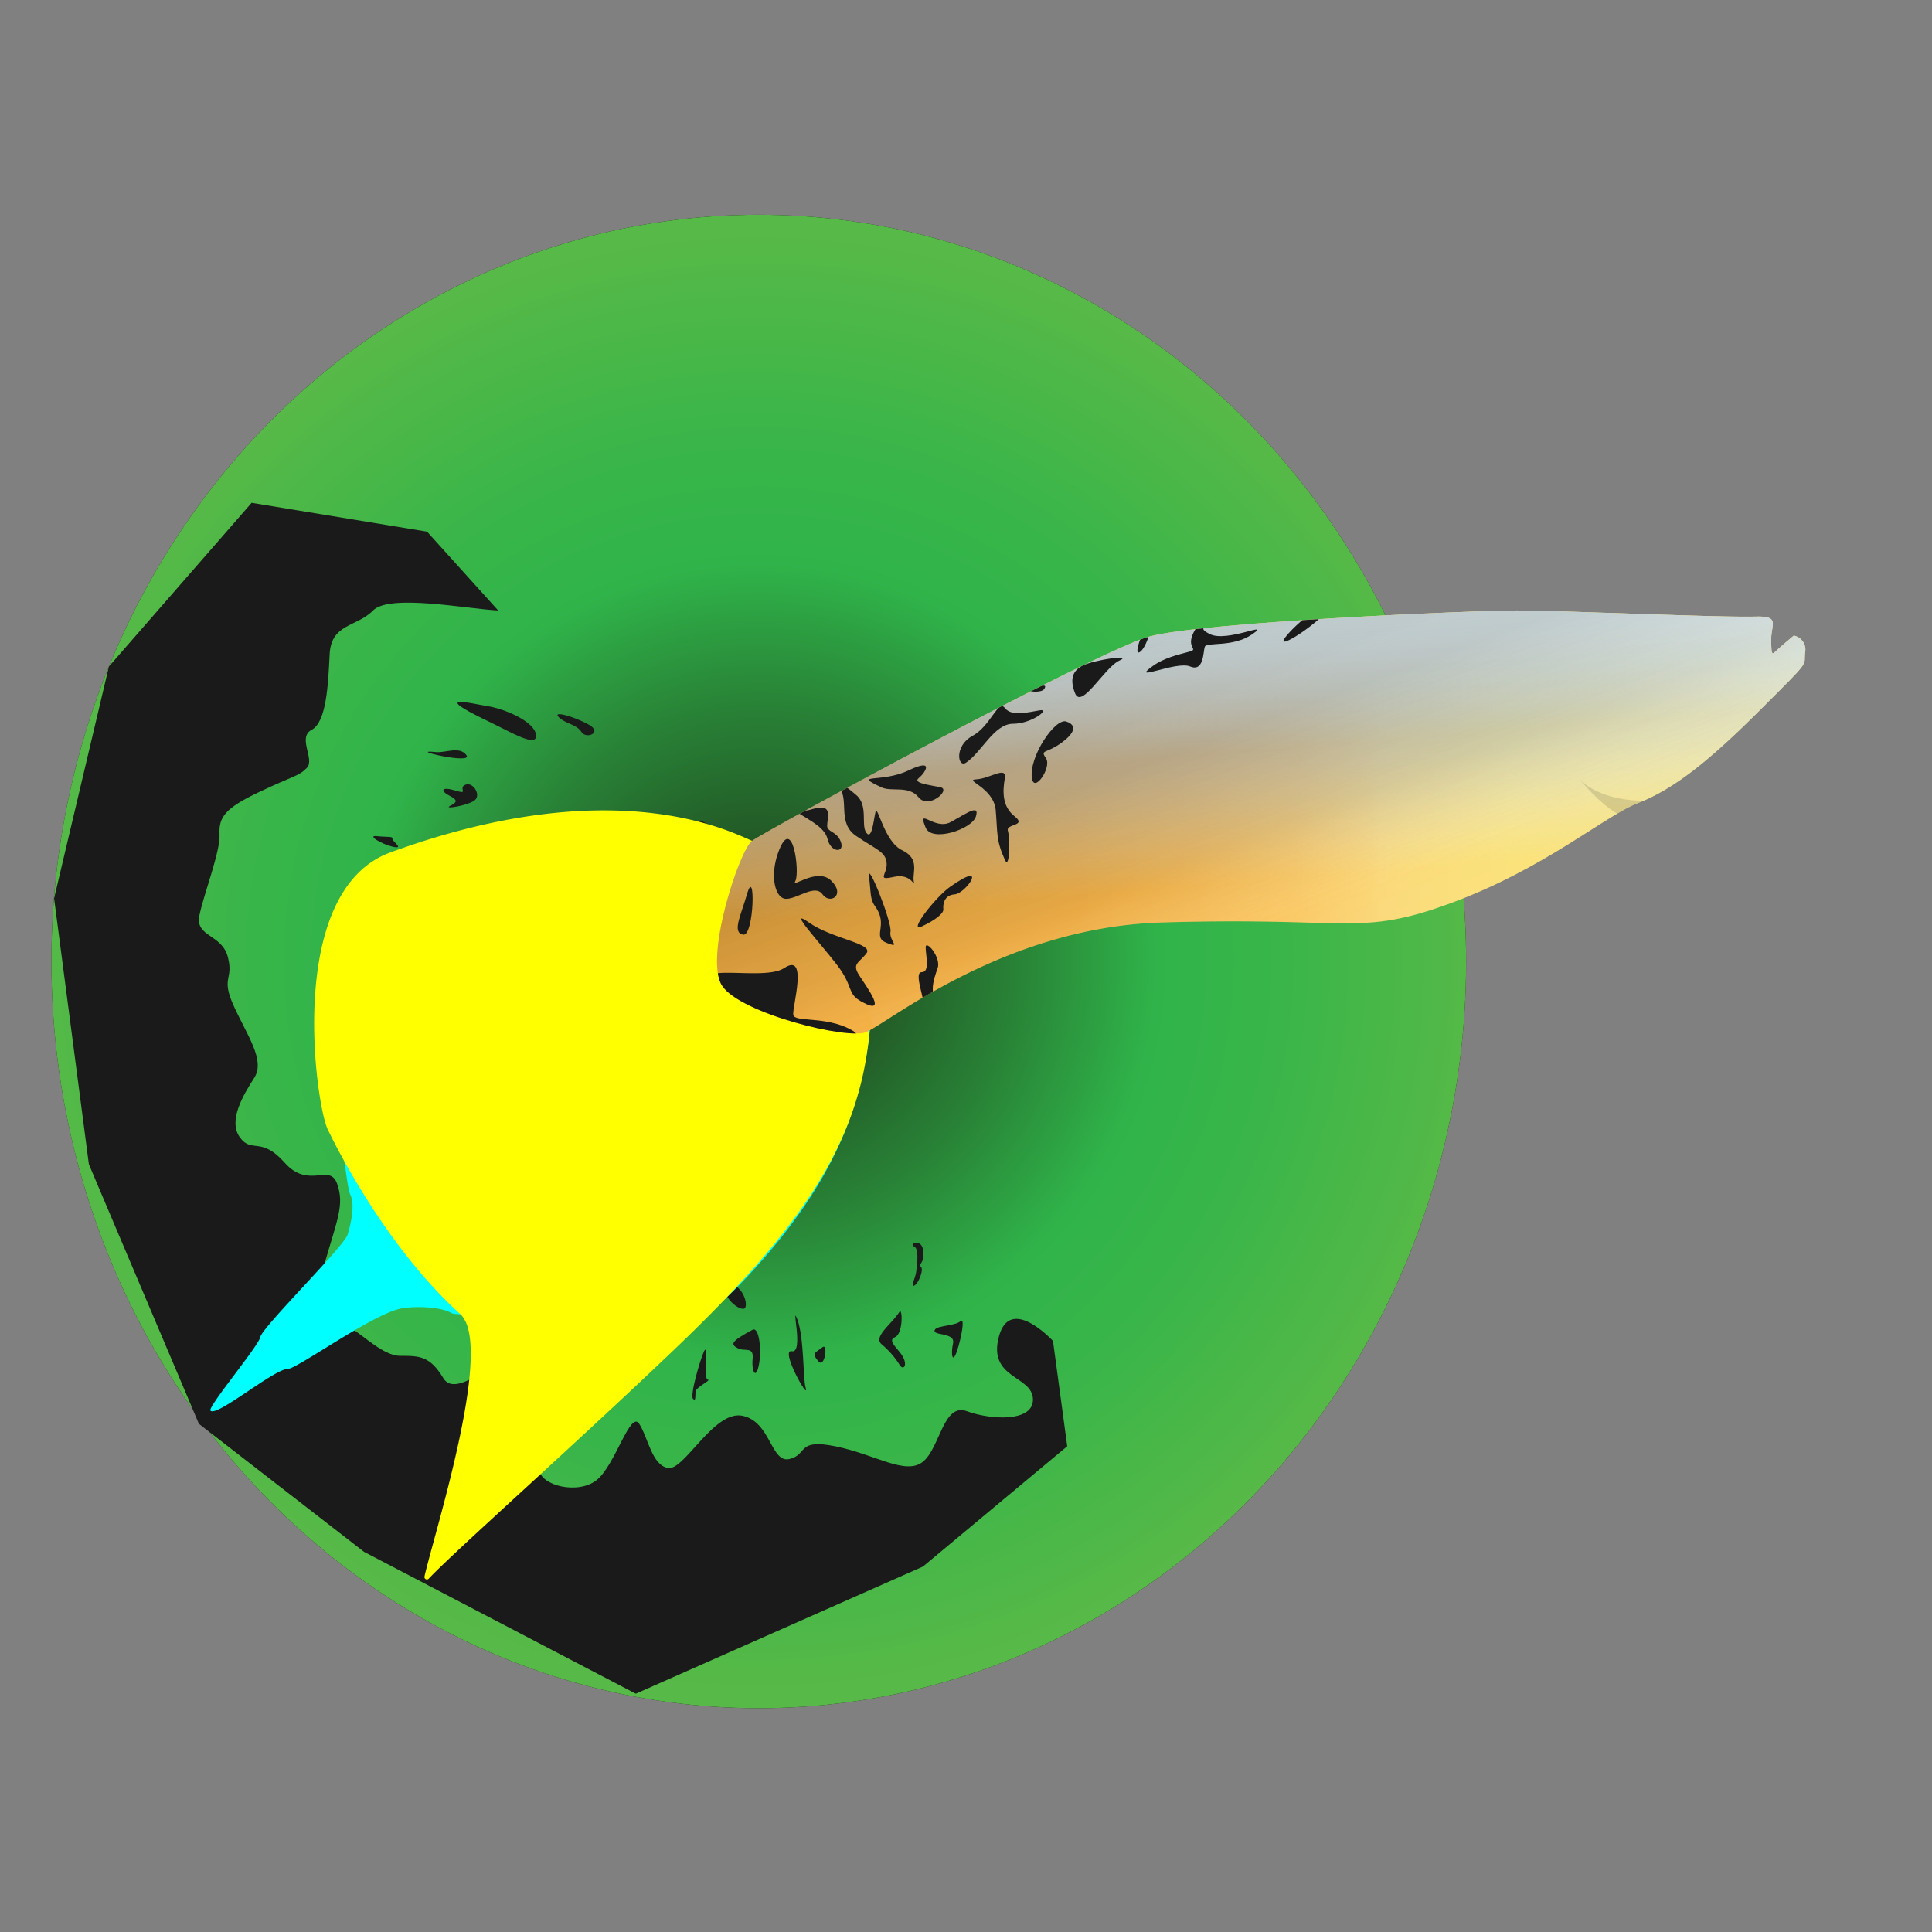 <svg xmlns="http://www.w3.org/2000/svg" xmlns:xlink="http://www.w3.org/1999/xlink" viewBox="0 0 500 500">
  <rect x="0" y="0" width="500" height="500" fill="#808080" stroke="none"/>
  <defs>
    <style>
      .cls-1 {
        fill: none;
      }

      .cls-2 {
        isolation: isolate;
      }

      .cls-3 {
        fill: url(#RadRed);
      }

      .cls-4 {
        fill: url(#RadSimpleGreen);
      }

      .cls-5 {
        fill: #1a1a1a;
      }

      .cls-6 {
        fill: aqua;
      }

      .cls-7 {
        fill: #ff0;
      }

      .cls-8 {
        clip-path: url(#clip-path);
      }

      .cls-9 {
        fill: url(#LinLemon);
      }

      .cls-10 {
        fill: url(#linear-gradient);
      }

      .cls-11 {
        mix-blend-mode: screen;
        fill: url(#linear-gradient-2);
      }

      .cls-11, .cls-13 {
        opacity: 0.15;
      }

      .cls-12 {
        opacity: 0.25;
        fill: url(#linear-gradient-3);
      }

      .cls-13 {
        fill: #333;
      }
    </style>
    <radialGradient id="RadRed" cx="196.37" cy="248.83" r="188.23" gradientUnits="userSpaceOnUse">
      <stop offset="0.02" stop-color="#333"/>
      <stop offset="0.1" stop-color="#453132"/>
      <stop offset="0.24" stop-color="#732b2e"/>
      <stop offset="0.43" stop-color="#be2228"/>
      <stop offset="0.55" stop-color="#ed1c24"/>
      <stop offset="0.6" stop-color="#e51c24"/>
      <stop offset="0.66" stop-color="#cf1c23"/>
      <stop offset="0.75" stop-color="#aa1b21"/>
      <stop offset="0.85" stop-color="#781b1e"/>
      <stop offset="0.95" stop-color="#381a1b"/>
      <stop offset="1" stop-color="#1a1a1a"/>
    </radialGradient>
    <radialGradient id="RadSimpleGreen" cx="196.37" cy="248.83" r="188.23" gradientUnits="userSpaceOnUse">
      <stop offset="0.02" stop-color="#1e3f1c"/>
      <stop offset="0.13" stop-color="#215123"/>
      <stop offset="0.34" stop-color="#287f35"/>
      <stop offset="0.55" stop-color="#30b44a"/>
      <stop offset="0.7" stop-color="#38b549"/>
      <stop offset="0.92" stop-color="#4eb848"/>
      <stop offset="1" stop-color="#57b947"/>
    </radialGradient>
    <clipPath id="clip-path">
      <path id="bodyShape" class="cls-1" d="M224.24,267.08c6.21-2.82,35.94-27.06,76.11-28.33,49.46-1.56,51.16,3.8,75.27-5.08s39.55-22.41,48.2-25.79c9.72-3.8,18.89-11.34,32-24.44s10.92-10.79,11.34-14.59a3.7,3.7,0,0,0-2.93-4.36s-4,3.35-4.84,4.2-1,.48-1-3.33,2.38-6-4.12-5.79c-9.94.25-50.29-1.58-61.71-1.58s-81.61,3-95.14,6.76S198,215.07,194.64,217.61s-12.43,30.27-7.78,37.46S219.59,269.19,224.24,267.08Z"/>
    </clipPath>
    <linearGradient id="LinLemon" x1="185.56" y1="212.73" x2="467.2" y2="212.73" gradientUnits="userSpaceOnUse">
      <stop offset="0" stop-color="#fbb03b"/>
      <stop offset="0.33" stop-color="#fbb23d"/>
      <stop offset="0.44" stop-color="#fbb744"/>
      <stop offset="0.53" stop-color="#fbc14f"/>
      <stop offset="0.6" stop-color="#fbcf60"/>
      <stop offset="0.61" stop-color="#fbd365"/>
      <stop offset="0.64" stop-color="#fbd665"/>
      <stop offset="0.73" stop-color="#fbdd64"/>
      <stop offset="1" stop-color="#fbdf64"/>
    </linearGradient>
    <linearGradient id="linear-gradient" x1="322.74" y1="163.39" x2="327.9" y2="227.9" gradientUnits="userSpaceOnUse">
      <stop offset="0" stop-color="#edfcff"/>
      <stop offset="0.07" stop-color="#ebfbff" stop-opacity="0.98"/>
      <stop offset="0.15" stop-color="#e7f7ff" stop-opacity="0.92"/>
      <stop offset="0.25" stop-color="#dff2ff" stop-opacity="0.82"/>
      <stop offset="0.36" stop-color="#d5eafe" stop-opacity="0.68"/>
      <stop offset="0.47" stop-color="#c8e0fe" stop-opacity="0.51"/>
      <stop offset="0.48" stop-color="#c7dffe" stop-opacity="0.5"/>
      <stop offset="0.56" stop-color="#c9e1fe" stop-opacity="0.46"/>
      <stop offset="0.68" stop-color="#d0e6fe" stop-opacity="0.36"/>
      <stop offset="0.84" stop-color="#dbeeff" stop-opacity="0.19"/>
      <stop offset="1" stop-color="#e7f7ff" stop-opacity="0"/>
    </linearGradient>
    <linearGradient id="linear-gradient-2" x1="363.21" y1="241.19" x2="348.64" y2="206.69" gradientUnits="userSpaceOnUse">
      <stop offset="0" stop-color="#f5ffff"/>
      <stop offset="0.23" stop-color="#f5fffe" stop-opacity="0.99"/>
      <stop offset="0.36" stop-color="#f4fdfc" stop-opacity="0.96"/>
      <stop offset="0.47" stop-color="#f4fcf9" stop-opacity="0.9"/>
      <stop offset="0.57" stop-color="#f3f9f4" stop-opacity="0.82"/>
      <stop offset="0.66" stop-color="#f1f5ed" stop-opacity="0.72"/>
      <stop offset="0.75" stop-color="#f0f1e6" stop-opacity="0.59"/>
      <stop offset="0.83" stop-color="#eeebdc" stop-opacity="0.44"/>
      <stop offset="0.91" stop-color="#ebe5d1" stop-opacity="0.26"/>
      <stop offset="0.98" stop-color="#e9dec5" stop-opacity="0.07"/>
      <stop offset="1" stop-color="#e8dcc1" stop-opacity="0"/>
    </linearGradient>
    <linearGradient id="linear-gradient-3" x1="298.6" y1="134.28" x2="336.36" y2="236.77" gradientUnits="userSpaceOnUse">
      <stop offset="0" stop-color="#1a1a1a"/>
      <stop offset="0.54" stop-color="#2c2c2c" stop-opacity="0.92"/>
      <stop offset="0.78" stop-color="#696969" stop-opacity="0.64"/>
      <stop offset="0.96" stop-color="#d2d2d2" stop-opacity="0.15"/>
      <stop offset="1" stop-color="#f2f2f2" stop-opacity="0"/>
    </linearGradient>
  </defs>
  <g class="cls-2">
    <g id="Layer_1" data-name="Layer 1">
      <g id="tail">
        <g id="tailColor">
          <ellipse id="TailColor-2" data-name="TailColor" class="cls-3" cx="196.37" cy="248.83" rx="183.06" ry="193.25"/>
          <ellipse id="TailColor-3" data-name="TailColor" class="cls-4" cx="196.37" cy="248.83" rx="183.06" ry="193.25"/>
        </g>
        <g id="tailSpade">
          <path class="cls-1" d="M196.41,220.32S186,200,158.08,201.76s-90.32,34.77-92.39,37.35S67,327.89,71,332.53s84.94,31.49,93.9,29.38,45.83-44.87,51.3-56.73,14.48-27.85,3.48-47.48S196.41,220.32,196.41,220.32Z"/>
        </g>
        <g id="tailPatHalfSnake">
          <path class="cls-5" d="M189.31,219.44c-.06,2.49-3.76,11.8-3.75,15.09s-2.12,8.52-2.51,13.36,2.11,10.45,3.19,10.64,9,3,10.17,4.33,4.64,2.83,10.25,3.8,13,1.94,13.56,3.1a7.22,7.22,0,0,1,1,4.56c-.2,2.41-.56,14.43-1,11.61s-1.56-10.56-3.88-10.75-11.23,4.06-11.61,1-7.68-8.66-9.75-8.69-15.85-2.6-15.24-4.6,1.37-6.92-1.14-7.08-6.65-4.54-3-7.57,4.59-9.42,2.07-10-9.68-5.23-3.48-6.77,10.25-2.5,9.29-6-1-4.66.38-5,.09-6-2.08-6.17-2.33-3,.46-1.5S189.36,217.27,189.31,219.44Z"/>
          <path class="cls-5" d="M191,279.82c-1.28,1.95-7,11.39-3.09,7.63s6.19-5.33,6.19-3.38,1.94,7.39,2.33,1.86S196.6,271.31,191,279.82Z"/>
          <path class="cls-5" d="M204.92,288.34c0-3.42,4.45-6.75,5-2.41s-1.35,9.18-2.51,7.25S204.92,289.89,204.92,288.34Z"/>
          <path class="cls-5" d="M173,213.44c-2.52-1.26-4.25-2.39-7.74-.71s-6.77,4.38-2.9,3.61,9.1-1.74,10.64-.78S174.92,214.4,173,213.44Z"/>
          <path class="cls-5" d="M162.73,223.11c6.15,1.54,12.69,2.52,9,3.29s-9,4.65-7.42,2.52S158.08,222,162.73,223.11Z"/>
          <path class="cls-5" d="M157.31,237.82c4.13,2.42,2.51-2.86,6.58-1.33s7.93,3.07,4.64,3.27-2.9.77-3.48,2.71-1.36,6.77.58,5.42S171,249,167.44,250s-15.94,8.6-12.07,3.83,6.28-6.58,5.85-8.19-13-1.82-8.36-3.37S155,236.47,157.31,237.82Z"/>
          <path class="cls-5" d="M164.08,261.05c4.26-3.49,11-2.71,8.7-1.36s-2.66,7.61-5.78,7.77-3.69-.22-2.92-2.73S164.08,261.05,164.08,261.05Z"/>
          <path class="cls-5" d="M172.78,276.34c-1.73-2.64-2.94-7.16.47-7.55s9.41-1.55,8.64,1-4.69,7.74-2.15,8.32,5.57,4.61,2.22,3.76-12.23,4.31-10.22,1.63S173.54,277.5,172.78,276.34Z"/>
          <path class="cls-5" d="M154.6,230.66c3.37.18,10.45-1.35,4.06-2.71s-18.87,1.46-13.69,1.6S150.92,230.47,154.6,230.66Z"/>
          <path class="cls-5" d="M151.11,211.88c-1.15.75-4.87,2.5-3.31,3.09s6.41.21,7-1.15S154.08,210,151.11,211.88Z"/>
          <path class="cls-5" d="M175.89,291.44c2.38-3.05,4.6-5.23,3.85-3.1s2.39,6.1.14,5.28-7.33,5.36-6.63,2.85A12.78,12.78,0,0,1,175.89,291.44Z"/>
          <path class="cls-5" d="M148.79,264.73c-3.06,1-.34-2.52,3.7-3.1s7.14,2.9,4.62,3.1S154.6,262.79,148.79,264.73Z"/>
          <path class="cls-5" d="M154.93,276.34c-1.14,1.6-5.82,2.71-3.75,3.29s4,.78,5.35-1.65S157.46,272.77,154.93,276.34Z"/>
          <path class="cls-5" d="M145,221.37c-3,.94-13.79,4.91-11.28,4.87s8.1-1.93,10.05-2.43S150.83,219.55,145,221.37Z"/>
          <path class="cls-5" d="M198.15,302.08c-1,2.09-6.39,9.07-3.1,7.34S199.93,298.38,198.15,302.08Z"/>
        </g>
        <g id="tailPatMidSnake">
          <path class="cls-5" d="M126.34,186.66c6,2.87,12.77,7,12.39,3.53s-8.13-6.72-12.39-7.41S110.86,179.24,126.34,186.66Z"/>
          <path class="cls-5" d="M112.79,194.64c2.5.26,6.19-1.65,7.94.83S104.86,193.82,112.79,194.64Z"/>
          <path class="cls-5" d="M120.15,203.24c2.06-1.31,4.51,2.45,2.71,3.87s-8.39,2.45-6.33,1.42,1.79-1.55-.39-2.71-1.93-2.33,1.68-1.23S118.73,204.15,120.15,203.24Z"/>
          <path class="cls-5" d="M102,228.6c2.29.09,4.84-2.23,6.68-.47s1.82.81-.87,1.42S98.66,228.46,102,228.6Z"/>
          <path class="cls-5" d="M101,237.72c-2.38-1.8,2.86-2,5.37-1.51s5.66,5.14,3.51,3.76-5.83,1.38-6.8,0A6,6,0,0,0,101,237.72Z"/>
          <path class="cls-5" d="M98.08,249.76c3.43-2.59,4.52-5.86,7.39-4S111.24,250,108,249,95.15,252,98.08,249.76Z"/>
          <path class="cls-5" d="M110.73,255.39c2.25-.74,3.84-1.12,4-2.66s1.92-1,1.92.87-1.12,5.13-1.92,4.16S109.05,255.93,110.73,255.39Z"/>
          <path class="cls-5" d="M107,274.64c1.92-2.54.78-3.53,5-2.95s8.13,2.86,4.64,2.4S105.63,276.43,107,274.64Z"/>
          <path class="cls-5" d="M122.08,284.25c-2.23,2.05-10.93,5.44-8.56,6a10.13,10.13,0,0,0,7.21-1.53C122.47,287.56,124.86,281.69,122.08,284.25Z"/>
          <path class="cls-5" d="M125.56,322.6c-2.11.47,1.7-6.44,3.38-7.16s5.5-2.91,4.38-1.17S127.31,322.21,125.56,322.6Z"/>
          <path class="cls-5" d="M130,309.7c2.68.61,3.43,2.81,5.21-.28s3.13-8,1.19-5.34S125.76,308.72,130,309.7Z"/>
          <path class="cls-5" d="M143.05,327.73c-3.38-.69-1-5.33,3-7.07s5.81-1.16,3.1,0-5.08,2.25-4.21,4.07S145.44,328.22,143.05,327.73Z"/>
          <path class="cls-5" d="M167.44,333.44c-1.43,1-2.18,4.39-3.45,6s-5.72,5.25-3.4,4.67S172.93,329.53,167.44,333.44Z"/>
          <path class="cls-5" d="M168.51,339.24c-2.53,1.36.56,4,1.26,4.9s.23-3.54,1.92-4.9S171.83,337.46,168.51,339.24Z"/>
          <path class="cls-5" d="M194.78,344.14c-5.88,3.12-5.66,3.81-3.86,4.78s4.18-.58,3.86,2.71.85,5.61,1.63,1.55S196.38,343.3,194.78,344.14Z"/>
          <path class="cls-5" d="M208.49,359.11c1.18,4-6.8-10.05-3.57-9.41s-.36-12.93,1.43-8.21S207.79,356.79,208.49,359.11Z"/>
          <path class="cls-5" d="M212.87,348.66c-2.18,1.64-2.79,1.55-1.11,3.61S214.36,347.54,212.87,348.66Z"/>
          <path class="cls-5" d="M232.79,339.5c-2.18,3.34-6.84,6.45-4.64,8.39a22.75,22.75,0,0,1,4.64,5.29c.9,1.55,2.07.38,1-1.81s-4.38-4.39-2.19-5.29S233.56,338.31,232.79,339.5Z"/>
          <path class="cls-5" d="M242,344.06c-1.16,1.77,5.29.6,4.65,3.57s-.13,5.43,1,2.07,2.19-8.91.9-7.75S242.6,343.07,242,344.06Z"/>
          <path class="cls-5" d="M145,311c2.2-.57,4.53-4.33,6.21-5.57s4.43-2.63,1.31-2.13-5.65,1.05-5.06,2.13S143.79,311.34,145,311Z"/>
          <path class="cls-5" d="M130,283.61c2.38,1.61-1.3-5.14,3.52-5.34s6.9-2.76,3.83-2-8.71-1.72-8.12-.13S129,282.94,130,283.61Z"/>
          <path class="cls-5" d="M192.85,338.45c-.73,1.42-7.48-2.89-5-8.5s2.32-9.87,2.51-5.61-2.39,7.72-.32,8.41S193.56,337.07,192.85,338.45Z"/>
          <path class="cls-5" d="M120.85,236.21c-2.2,1.71,8,3.3,9.15,2s3.31-3.2,1.37-2.45S121.24,235.9,120.85,236.21Z"/>
          <path class="cls-5" d="M144.76,185.76c1.64,1.52,4.51,1.74,5.72,3.68s5.52.19,2-1.84S142.47,183.63,144.76,185.76Z"/>
          <path class="cls-5" d="M236.53,332.75c-.87.31.37-2.13.55-3.41.42-3,.65-6.25-.48-6.72-1.62-.67,1.91-2.35,2.34,1.07s-1.5,3.45-.63,4.13S237.66,332.35,236.53,332.75Z"/>
          <path class="cls-5" d="M182.21,349.7c-1,2.14-3.74,11.5-2.84,12.33s.39-1.24.78-2.21,4.12-2.77,3-2.77S183.39,347.26,182.21,349.7Z"/>
          <path class="cls-5" d="M101.56,219.11c-2.72-.62-6.78-3-4-2.71s4.16,0,4,.65S104.92,219.89,101.56,219.11Z"/>
        </g>
        <g id="tailPatBlackEnd">
          <path class="cls-5" d="M128.94,158c-8.21-.45-28.15-4.35-32.41,0s-10.84,3.31-11.22,11.38-.88,17.53-4.65,19.5.9,7.61-1.23,9.83-3.4,2-12.32,6.24-10.52,6.54-10.29,11-4.1,15.42-5.22,21,5.84,4.74,7.38,10.76-1.93,5.05,1.55,12.7,8.19,14,5.26,18.55S59,290.08,62.08,294.34s5.42-.39,11.61,6.58,11.62,0,13.55,5.42S87.33,315.48,84,327s-2.07,12.32,3.26,14.59,11.26,9.3,16.28,9.3,7.72,0,11.21,5.8,15.3-7,17.32-3.87-4.22,9.43-2.05,14.27,9.09,9,9.49,13.21,10.12,6.59,14.94,2.71,8.68-18.16,11-14.5,3.23,10.63,7.42,11.41,11.86-15,19.25-13.52,7.36,12.36,12.21,11.19,1.73-5.37,12-3.26,18,7.52,22.48,4,5.25-15.38,11.42-13.11,17.35,2.9,17.09-3.2-11.73-5.17-8.81-16.11,14,1.13,14,1.13l3.69,27.25-37.35,31.14-74.31,32.9L94.21,401.61,51.47,368.48,23,301.31,14,232.5l14.18-60,36.94-42.37,45.4,7.46Z"/>
        </g>
        <g id="tailLyre">
          <path class="cls-1" d="M196.41,219s-6-6.22-27-11.4c-8.09-2-46.4-1.21-61.36-2s-73.85-13.7-72.56-10.09,60.69,28.68,65.59,56,7.24,41.82,19.35,53.94,32.49,26.54,38.71,29.93c23.43,12.78,2.58,74.71,8.26,77.81S194,371.76,206.6,333.05s19.55-63.49,17.65-72.52S196.41,219,196.41,219Z"/>
        </g>
        <g id="tailRound">
          <path class="cls-1" d="M194.21,219.39s-18.59-16.49-72.71,3c-30.55,11-45.32,32.67-49.35,54.8-.43,2.4.33,4.79.14,7.18-.15,2-1.31,4-1.31,5.93a74.17,74.17,0,0,0,1.47,14.55c.54,2.71.16,4.28,1,6.83.75,2.29,3.76,4.52,4.72,6.65.8,1.78.59,4.57,1.53,6.22a63.68,63.68,0,0,0,4.51,6.82c.77,1,2.66,1,3.51,2,1.69,2,2.44,5,4.4,6.92,1.72,1.66,3.55,3.28,5.47,4.82,2.69,2.18,5.57,3.15,8.6,5,1.09.67,2.21,2.4,3.34,3a75.52,75.52,0,0,0,7.69,3.7c2.08.86,5.28.56,7.44,1.22.9.28.73,1.61,1.64,1.85,20.17,5.32,43.26,1.47,63.61-20.48,25.63-27.65,32.38-49.49,34.62-73S194.21,219.39,194.21,219.39Z"/>
        </g>
        <g id="tailVeil">
          <path class="cls-1" d="M195.81,218.75c-2.88-2.64-2.4-6-51.54-11.75s-77.68-12-83.91-11.5S41.42,207,39.51,215.39s-8.39,7.43-7,13.43,9.83,10.31,9.35,12.7-6.71,9.83-2.63,14.63,5.75,4.55,4.55,12.94,6.23,15.82,6.47,19.42-1.2,7.19,4.56,7.91-10.07,13.66-1.2,22.06,15.1,11.74,16.06,17.74,4.8,13.9,8.87,15.34,8.15,9.83,9.35,13.42,3.36,8.87,6.95,8.39,6.47,2.64,7,5.76,5.28,8.39,10.07,9.11,3.84,4.07,2.4,7.19-3.12,9.59,3.84,9.59,11.26-4.08,14.86-1,2.4,8.63,6.71,9.11,12.47-3.84,12.23.72-1,12.7,3.59,8.15,15.11-22.06,16.3-19.42-1.19,9.59,4.8-1.92,21.57-36.2,29.72-59.21,15.59-55.38,16.31-62.57,2.87-17.5,2.87-17.5Z"/>
        </g>
        <g id="tailHalfmoon">
          <path class="cls-1" d="M269.08,366.75c-4.55,4.21-11.25,13.4-16.48,16.26-5.43,3-13.88.46-19.43,2.69-5.72,2.3-13.66-3.31-19.45-1.77-5.95,1.58-10.49,7.13-16.45,7.91s-11.93,9.8-18,9.77-11.81-9.51-17.8-10.37-14.24,6.78-20.07,5.08-8.54-12.71-14.1-15.23a125.88,125.88,0,0,1-16-8.1c-5.07-3.24-6.88-10-11.57-14s-13.44-2.9-17.57-7.49c-4-4.43-10.44-7.42-14-12.5s-3.22-12.8-6-18.18C59.33,315.27,54.06,310.74,52,305s4.93-14.06,3.59-20-7.79-10.77-8.31-16.88-7.49-12.53-7.18-18.68,7.47-11.87,8.61-17.93.2-12.76,2.16-18.63A144.18,144.18,0,0,1,58,195.55c2.7-5.48,12.45-6.67,15.91-11.85s.85-14.45,5-19.15,5.85-12.08,10.53-16.25c4.52-4,9.06.32,15.28-.57,7-1,90,69.88,90,69.88l29.6,49.47s35.52,72.68,38.1,79.9S273.38,362.78,269.08,366.75Z"/>
        </g>
        <g id="tailSpear">
          <path class="cls-6" d="M197.71,219.85s-17.07-15.13-66.75,2.76c-28.05,10.11-39.61,25-43.31,45.31-.4,2.2.31,4.4.13,6.59-.15,1.82-1.2,3.64-1.2,5.45a67.54,67.54,0,0,0,1.34,13.35c.5,2.49.15,3.93.91,6.27.69,2.11,1,7.88,1.93,9.84.73,1.64.74,5.05-.82,10.14-.92,3-22.16,24-22.59,26.51-.37,2.2-13.66,18.05-12.88,19C56,366.88,71,354.21,74.61,354.24c2.21,0,21.5-13.89,28.86-15.52,3.52-.78,10.64-.58,13.42,1.13,1,.62,10.58.07,11.62.64,2.28,1.25,5.64.4,8.07,1.4,1.9.79,4.84.51,6.82,1.12.83.26.67,1.48,1.51,1.7,18.52,4.88,30.15,5.48,48.84-14.67,23.52-25.38,29.72-45.43,31.77-67S197.71,219.85,197.71,219.85Z"/>
        </g>
        <g id="tailSword">
          <path class="cls-7" d="M194.64,217.61c-5.56-2.34-35.67-18.18-93.61,3-27.34,10-19.26,65.34-16.24,71.62s15.67,30.94,34.32,47.86c8.93,8.1-6.73,56.7-9.25,67.89a.64.64,0,0,0,1.09.58c6.59-7,37.62-34.49,64.36-60.07,31-29.7,46.51-51.59,49.56-79.8s-30.23-51.13-30.23-51.13"/>
        </g>
        <g id="tailFlag">
          <path class="cls-1" d="M194.64,217.61c-4.35-2.34-24.12-9.53-38.51-7s-78.68,29.31-98.17,42c-5.33,3.48,9.53,36.38,12.77,40.33s26.07,32.73,31.82,39.2,33.17,37.29,37.76,36.32c10.19-2.16,69.88-58,78.39-77.31,3-6.79,5.69-19.73,5.54-24.07S194.64,217.61,194.64,217.61Z"/>
        </g>
      </g>
      <g id="body">
        <g class="cls-8">
          <path id="bodyColor" class="cls-9" d="M224.24,267.08c6.21-2.82,35.94-27.06,76.11-28.33,49.46-1.56,51.16,3.8,75.27-5.08s39.55-22.41,48.2-25.79c9.72-3.8,18.89-11.34,32-24.44s10.92-10.79,11.34-14.59a3.7,3.7,0,0,0-2.93-4.36s-4,3.35-4.84,4.2-1,.48-1-3.33,2.38-6-4.12-5.79c-9.94.25-50.29-1.58-61.71-1.58s-81.61,3-95.14,6.76S198,215.07,194.64,217.61s-12.43,30.27-7.78,37.46S219.59,269.19,224.24,267.08Z"/>
          <path id="bodyColorSecond" class="cls-10" d="M224.24,267.08c6.21-2.82,35.94-27.06,76.11-28.33,49.46-1.56,51.16,3.8,75.27-5.08s39.55-22.41,48.2-25.79c9.72-3.8,18.89-11.34,32-24.44s10.92-10.79,11.34-14.59a3.7,3.7,0,0,0-2.93-4.36s-4,3.35-4.84,4.2-1,.48-1-3.33,2.38-6-4.12-5.79c-9.94.25-50.29-1.58-61.71-1.58s-81.61,3-95.14,6.76S198,215.07,194.64,217.61s-12.43,30.27-7.78,37.46S219.59,269.19,224.24,267.08Z"/>
          <path id="bodyLightBelly" class="cls-11" d="M250,222.08c18.25-7.5,66.37-27.68,82.95-31.62,93.71-22.25,184.36-59.73,124.49-4.51-3.91,3.61-56.16,42.8-76,50.54s-88.81,5.35-96.39,5.2-45,25.31-51.87,29.42S209.37,238.79,250,222.08Z"/>
          <path id="bodyShade" class="cls-12" d="M224.24,267.08c6.21-2.82,35.94-27.06,76.11-28.33,49.46-1.56,51.16,3.8,75.27-5.08s39.55-22.41,48.2-25.79c9.72-3.8,18.89-11.34,32-24.44s10.92-10.79,11.34-14.59a3.7,3.7,0,0,0-2.93-4.36s-4,3.35-4.84,4.2-1,.48-1-3.33,2.38-6-4.12-5.79c-9.94.25-50.29-1.58-61.71-1.58s-81.61,3-95.14,6.76S198,215.07,194.64,217.61s-12.43,30.27-7.78,37.46S219.59,269.19,224.24,267.08Z"/>
          <g id="bodyPatBlobs">
            <path class="cls-5" d="M190.39,259.73c5,3.48,5.71,6,11.48,6.74s25,3.61,18.35,0-14.69-1.81-14.93-3.87,3.94-16.25-2.31-12.08S171.53,246.6,190.39,259.73Z"/>
            <path class="cls-5" d="M222.92,259.2c-3.84-2.12-1.89-3.71-6.27-9.44s-13.28-15.23-7.28-11,16.78,5.42,14.88,7.94-3.85,2.65-1.91,5.68S230.08,263.17,222.92,259.2Z"/>
            <path class="cls-5" d="M193.31,231.46c-1.59,5.53-3.91,9.85-1,10.43S195.55,223.63,193.31,231.46Z"/>
            <path class="cls-5" d="M201.34,220.79c-2.14,6-.75,12,2.28,11.83s7.33-3.85,9.25-1.16,6,.23,2.31-3.48-10.53,2.16-9.33,0S205.11,210.15,201.34,220.79Z"/>
            <path class="cls-5" d="M226.54,234.66c3.5,4.84-1,7.81,2.92,9.36s.54-.58,1-2.91-6.12-18.8-5.56-14.24S225.12,232.7,226.54,234.66Z"/>
            <path class="cls-5" d="M204.53,209c3.73,2.8,8.82,4.66,9.64,8.14s4.3,3.67,3.52,1-3-2.74-3.52-3.88,1.31-5-1.3-5.22-4.62,1.75-5.51,0S202.26,207.28,204.53,209Z"/>
            <path class="cls-5" d="M216.88,203.37c3.21,3.32-.47,9.49,4.72,13s7.63,4.06,7.86,7-2.8,4.61,1.91,3.56,5.49,3.27,5.1,1.11,1.68-5.79-3-8-6.38-12.07-6.9-9.87-.92,7.31-2.37,5.34.57-7-2.57-9.72S212.58,198.92,216.88,203.37Z"/>
            <path class="cls-5" d="M239.56,262.6c-.38-4.65-3.16-11-1-11s1-4.37,1-6.44,4.07,2.61,3.1,5.4-3.29,8.66,2.71,9.79S239.56,262.6,239.56,262.6Z"/>
            <path class="cls-5" d="M239.56,214.2c1.61,3.87,12,.4,13-2.89s-2.26-.91-6.48,1.42S237.24,208.57,239.56,214.2Z"/>
            <path class="cls-5" d="M228.1,203.76c2.67,1.26,7.06-.6,9.65,2.6s8.4-2,5.69-2.6-7.32-1.06-5.69-2.37,4.33-5.34-2.64-2S220.32,200.08,228.1,203.76Z"/>
            <path class="cls-5" d="M250,197.38c-2.16,1.44-3.09-4.34,1.66-6.92s6.63-9.54,8.4-7.22,6.38,1,9.1.58-2.11,3.49-7,3.49S254.05,194.68,250,197.38Z"/>
            <path class="cls-5" d="M245.82,229.55c-3.7,2.62-11,11.95-7.26,10.21s5.7-3.48,5.58-4.45,0-3.64,2.93-3.85S256.14,222.25,245.82,229.55Z"/>
            <path class="cls-5" d="M260.06,222.53c-2.34-5.2-1.86-6.9-2.37-12.84s-8.49-7.83-5-8,7.91-3.6,7.35-.26-.75,7.25,2.54,9.84-2.33,1.84-1.74,3.76S261.32,225.33,260.06,222.53Z"/>
            <path class="cls-5" d="M267.05,201.39c-.8-5.54,6-15.63,8.9-14.66s2.2,3.06-1.51,5.69-5.31,1.54-3.74,3.83S267.63,205.41,267.05,201.39Z"/>
            <path class="cls-5" d="M278.22,179.41c-1.36-3.47-.79-5.82,2.09-7.21s13.21-3,9.36-1.23S279.9,183.7,278.22,179.41Z"/>
            <path class="cls-5" d="M265.34,178.26c-1.89.26,4.07,1.54,4.94,0S269.25,177.74,265.34,178.26Z"/>
            <path class="cls-5" d="M298.24,172.44c3-2.21,6.68-3,9.52-3.78s-1.41-.86,1.62-5.85,17.51-9.87,11-5.18-11.76,4.2-7.3,6.46,16.15-3.55,11.08,0-11.88,2-12.35,3.28-.2,6.61-3.81,5.11S292.33,176.73,298.24,172.44Z"/>
            <path class="cls-5" d="M332.66,164.9C335.6,161,345,153.79,344,157S329.42,169.23,332.66,164.9Z"/>
            <path class="cls-5" d="M297.39,160.88c-1.67,2-4.34,9.33-2.28,7.78S299,159,297.39,160.88Z"/>
          </g>
          <path id="gillShadow" class="cls-13" d="M408.88,201.76s4.29,5,15.14,5.44S426.34,222.69,408.88,201.76Z"/>
        </g>
      </g>
    </g>
  </g>
</svg>

